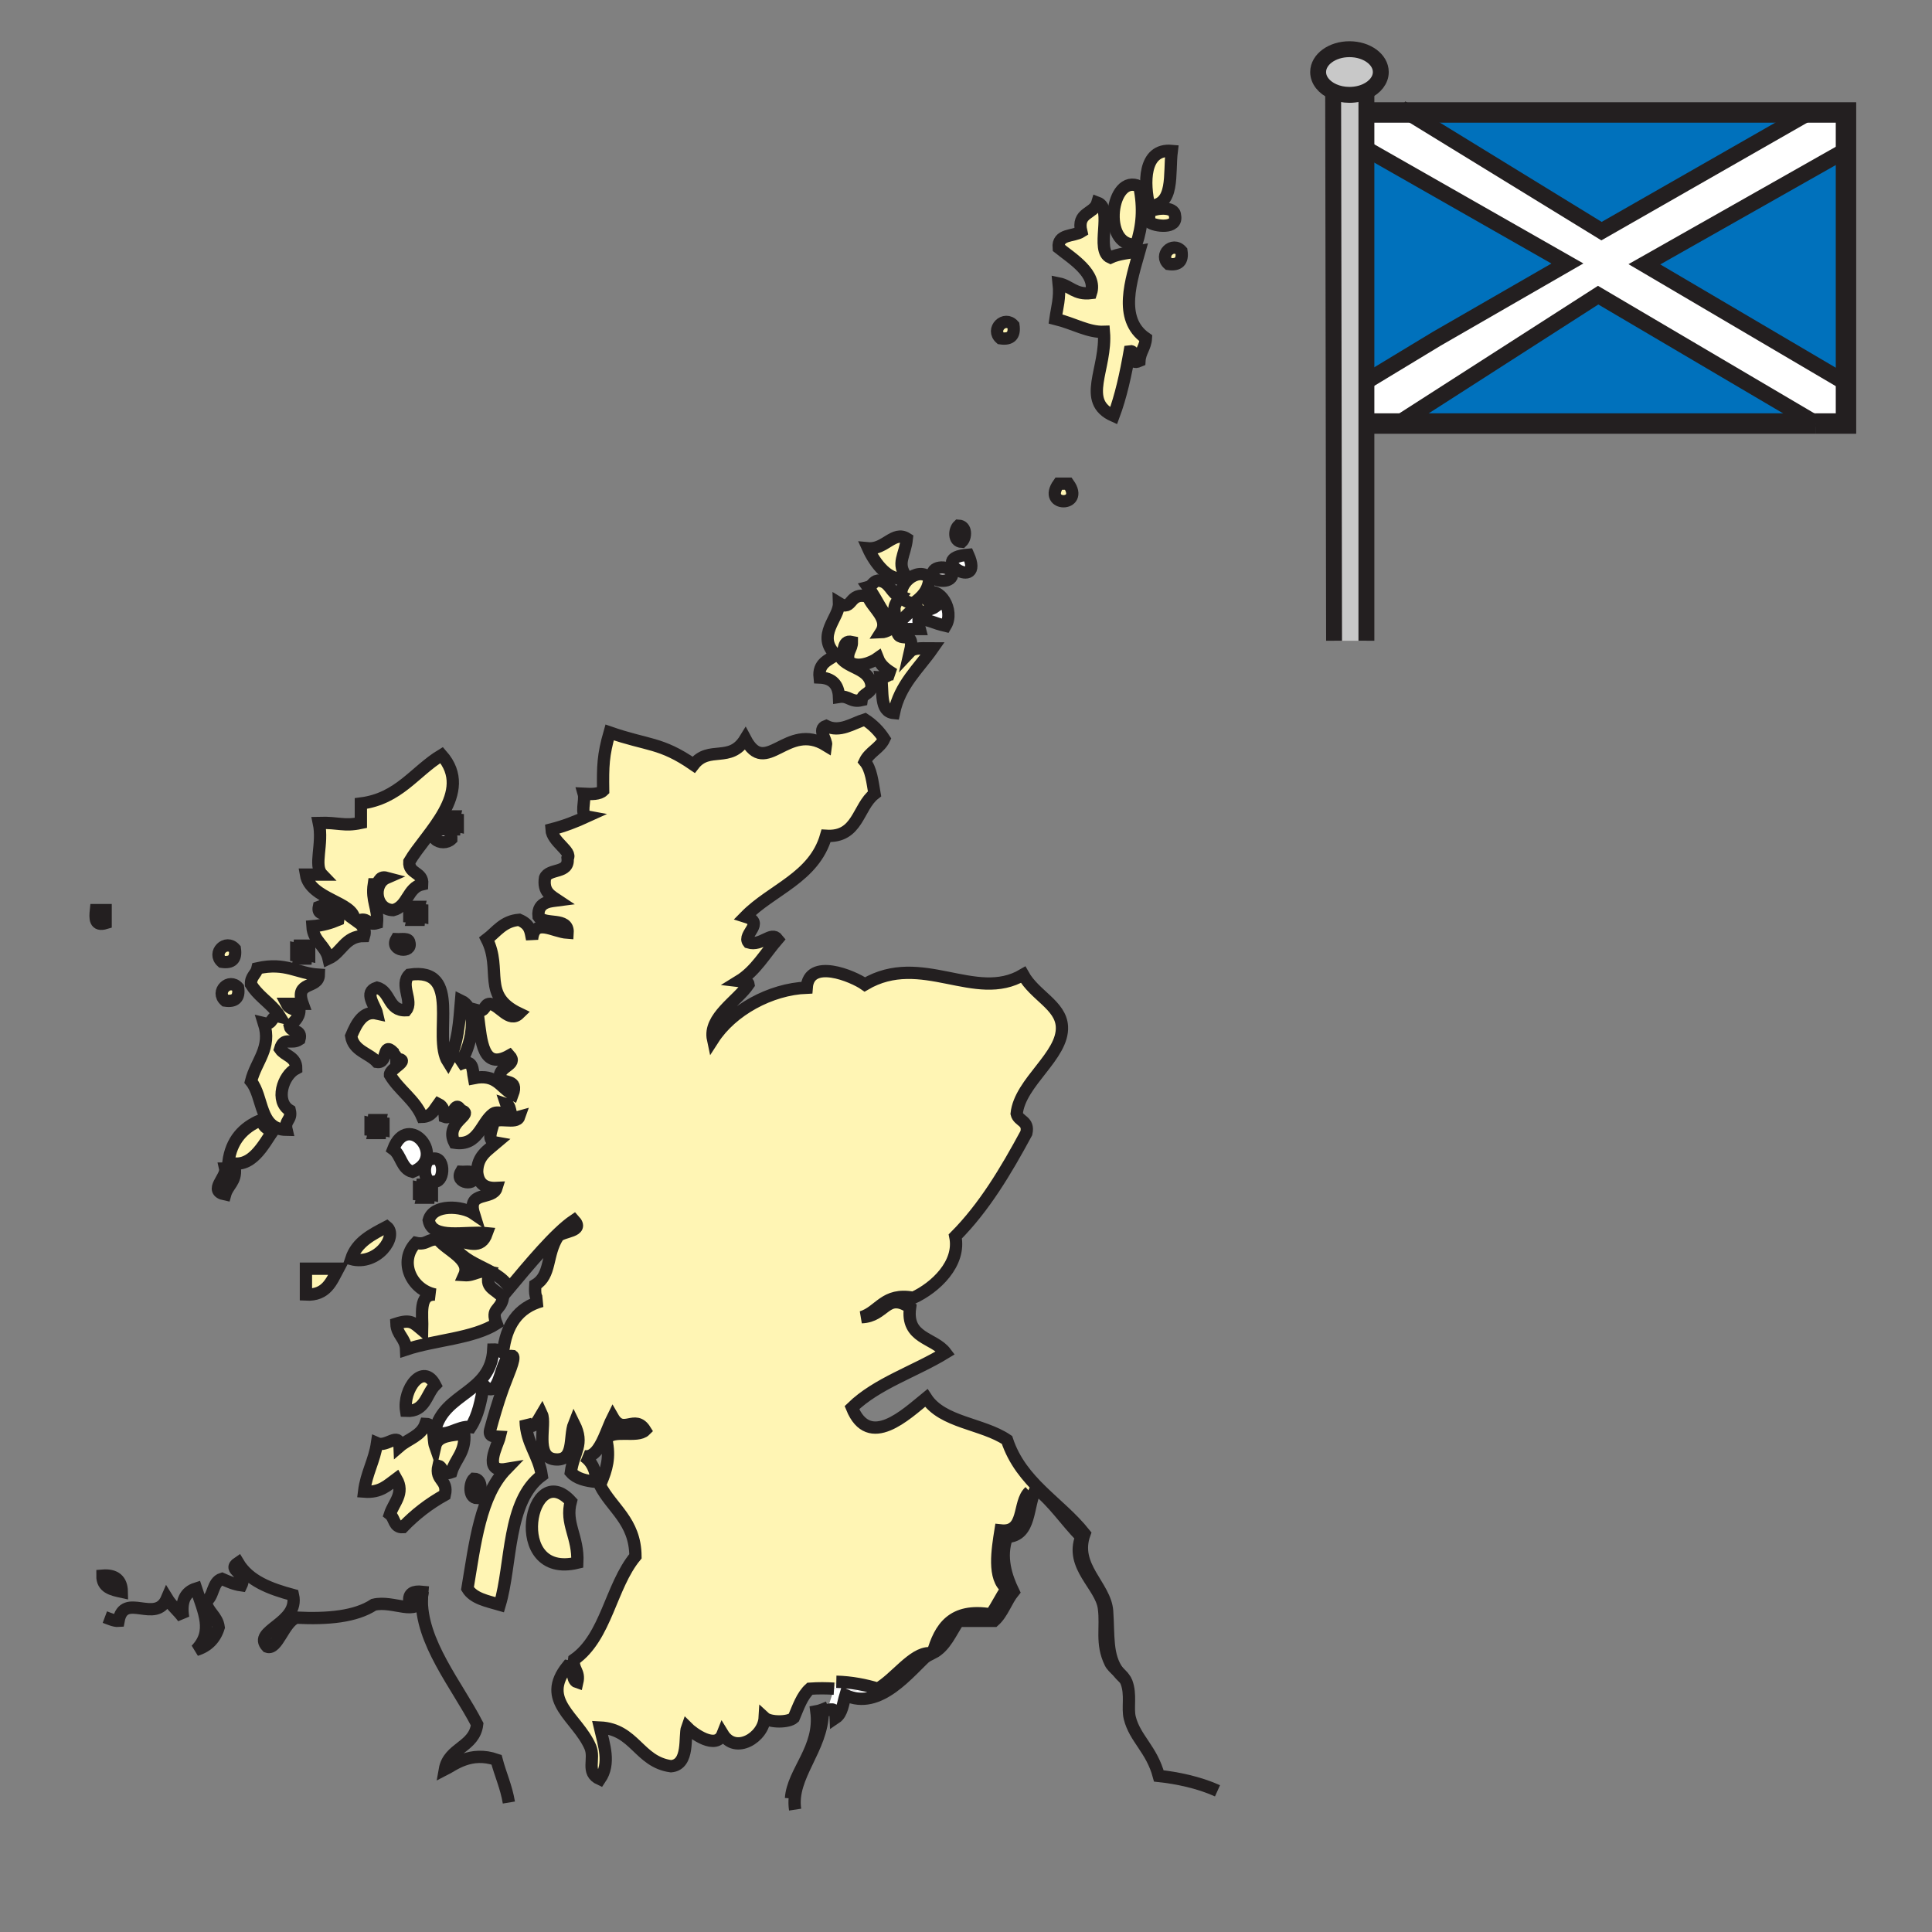 <?xml version="1.0" encoding="iso-8859-1"?>
<!-- Generator: Adobe Illustrator 12.0.1, SVG Export Plug-In . SVG Version: 6.00 Build 51448)  -->
<!DOCTYPE svg PUBLIC "-//W3C//DTD SVG 1.1//EN" "http://www.w3.org/Graphics/SVG/1.1/DTD/svg11.dtd">
<svg  version="1.1" id="Layer_1" xmlns="http://www.w3.org/2000/svg" xmlns:xlink="http://www.w3.org/1999/xlink" width="850.89" height="850.89"
	 viewBox="0 0 850.89 850.89" style="overflow:visible;enable-background:new 0 0 850.89 850.89;" xml:space="preserve">
<rect x="0" y="0" width="850.89" height="850.89" fill="#808080" stroke="none"/>
<g>
	<g id="XMLID_2_">
		<g>
			<path style="fill:#FFF5B4;" d="M520.33,110.58c0.66,4.45-1.24,6.35-5.69,5.69C510.21,112.35,516.41,106.15,520.33,110.58z"/>
			<path style="fill:#FFF5B4;" d="M517.48,94.93c1.369,6.13-8.99,4.81-11.381,2.84c0-1.42,0-2.84,0-4.27
				C508.18,91.59,517.37,90.59,517.48,94.93z"/>
			<path style="fill:#FFF5B4;" d="M506.1,90.66c-2.279-9.56-2.75-25.35,9.96-24.19C514.79,76.58,517.47,90.65,506.1,90.66z"/>
			<path style="fill:#FFF5B4;" d="M501.83,82.12c1.88,9.73,1.28,17.33-1.42,25.61C484.9,108.86,489.15,75.89,501.83,82.12z"/>
			<path style="fill:#FFF5B4;" d="M504.68,148.99c-0.239,4.03-2.609,5.93-2.85,9.96c-5.05,2.22-0.86-4.83-4.271-4.26
				c-1.77,10.08-3.89,19.82-7.109,28.45c-14.51-6.45-2.92-20.71-4.271-36.99c-6.96,0.25-13.069-3.63-21.34-5.69
				c0.7-4.99,2.12-9.27,1.42-15.65c5.13,1.04,7.19,5.14,14.23,4.26c2.76-8.48-8.42-15.26-14.23-19.92
				c-0.56-6.25,6.471-4.91,9.96-7.11c-2.109-8.75,5.62-7.66,7.12-12.81c7.3,2.66-1.27,21.19,5.69,24.19
				c3.529-1.68,8.37-2.06,12.8-2.84C498.31,123.11,492.21,140.45,504.68,148.99z"/>
			<path style="fill:#FFF5B4;" d="M470.53,213.02c7.359,10.32-11.62,10.32-4.271,0C467.69,213.02,469.11,213.02,470.53,213.02z"/>
			<path style="fill:#FFF5B4;" d="M446.34,143.3c0.66,4.46-1.229,6.35-5.689,5.69C436.22,145.07,442.42,138.87,446.34,143.3z"/>
			<path style="fill:#FFF5B4;" d="M198.77,545.97c7.68,1.101,12.95,4.73,15.65-2.85c-9.43-1-24.01,3.14-25.61-5.69
				c1.89-7.279,14.76-6.41,19.92-2.85c-3.19-10.3,8.31-5.91,9.96-11.38c-5.5,0.28-8.18-2.26-8.54-7.11
				c0.08-7.04,4.71-9.52,8.54-12.81c-4.69-0.82-2.04-5.37-1.43-8.54c1.48-3.26,10.17,0.68,11.39-2.84
				c-5.29,1.5-2.79-4.801-5.69-5.69l2.41-4.5c0.14,0.08,0.29,0.16,0.43,0.23c2.56-6.82-3.95-4.591-5.69-7.12
				c-0.74-5.5,8.2-5.61,4.27-9.95c-11.79,6.64-12.4-6.271-13.78-16.88c-0.14-1.05-0.29-2.07-0.45-3.05
				c3.88,1.04,2.86-2.82,5.69-2.841c4.24,0.57,8.45,8.53,12.81,4.271c-16.77-7.98-7.33-19.17-14.23-32.73
				c4.31-3.28,7.19-7.98,14.23-8.54c4.96,2.13,4.96,4.98,5.69,8.54c0.97-9.55,9.25-3.26,15.65-2.84c0.46-7.1-10.16-3.12-12.8-7.12
				c-0.8-7,6.45-6.82,8.53-7.11c-3.13-2.09-6.66-3.77-5.69-9.96c1.79-4.38,10.68-1.65,9.96-8.54c2.09-3.11-6.84-7.33-7.12-12.8
				c5.68-1.45,10.78-3.46,15.66-5.7c-3.18-0.61-0.58-7.01-1.43-9.96c3.51,0.19,6.86,0.22,8.54-1.42
				c-0.14-10.81-0.05-15.48,2.85-25.61c16.92,5.89,22.46,4.21,36.99,14.23c6.73-8.71,16.16-0.56,22.77-11.38
				c9.16,17.35,18.27-7.81,35.57,2.84c0.39-2.49-4.01-7.1,0-8.54c6.01,3.04,11.67-1.14,17.07-2.84c3.45,2.24,6.29,5.09,8.54,8.54
				c-1.97,4.2-6.57,5.76-8.54,9.96c2.81,3.35,3.35,8.98,4.27,14.22c-7.5,5.79-7.17,19.4-21.34,18.5
				c-5.29,18.43-23.84,23.59-35.57,35.57c9.02,2.75-1.47,7.79,1.42,11.38c5.67,1.78,10.02-5.02,12.8-1.42
				c-5.5,6.35-9.72,13.99-17.07,18.5c1.68,0.221,4.04-0.239,4.27,1.42c-5,7.351-17.73,14.5-15.65,24.19
				c8.22-12.79,25.36-22.15,41.26-22.76c0.98-13.27,20.43-5.07,25.61-1.431c24.94-14.68,48.62,8.21,69.72-4.27
				c5.109,9.16,16.52,13.34,17.08,22.77c0.75,12.931-18.5,24.511-19.931,38.421c0.8,3.47,5.51,3.029,4.271,8.529
				c-8.98,16.63-18.53,32.69-31.3,45.53c2.48,11.99-8.76,22.53-18.5,27.04c-12.81-2.38-14.79,6.07-22.76,8.54
				c10.48-0.33,10.73-11.24,21.34-4.271c-1.96,13.82,10.56,13.15,15.65,19.92c-13.53,8.28-30.2,13.431-41.26,24.181
				c7.59,18.68,23.9,2.89,32.73-4.26c7.1,10.92,24.81,11.22,35.57,18.489c6.24,18.9,22.99,27.28,34.15,41.271
				c-5.25,14.38,9.149,22.899,9.949,34.14c0.75,10.5-0.369,19.771,4.86,26.67c-1.42-1.359-2.83-2.649-3.43-3.899
				c-4.24-8.73-1.69-15.49-2.851-24.19c-1.31-9.84-15.05-18.229-9.96-31.3c-6.84-6.92-12.2-15.311-19.92-21.34
				c-4.08,7.3-1.939,20.819-12.8,21.34c-3.3,8.88-0.31,17.7,2.84,24.189c-3.189,3.921-4.77,9.45-8.54,12.801
				c-5.21,0-10.43,0-15.65,0c-3.48,5.06-5.73,11.34-11.38,14.229h-1.42c-7.33-0.189-15.19,11.36-22.77,15.65
				c-5.05-1.61-11.77-2.931-18.25-3.07l-0.99,3.061c-3.34-0.211-6.83-0.261-10.64,0.01c-3.49,3.149-5.12,8.16-7.11,12.81
				c-2.31,2.13-10.5,2.13-12.81,0c-0.49,8.62-12.9,16.3-18.49,7.11c-2.86,7.28-13.25-0.41-15.65-2.84
				c-1.35,3.699,1.13,16.37-7.12,17.069c-14.18-1.939-15.91-16.34-31.3-17.069c1.76,7.58,4.75,15.779,0,22.76
				c-6.45-2.93-1.92-8.86-4.27-14.23c-5.74-13.109-22.32-20.29-9.96-35.569c3.33,0.46,1.38,6.21,4.27,7.12
				c1.14-4.94-2.12-5.471-1.42-9.96c14.22-9.971,16.09-32.29,27.03-45.53c-0.12-15.53-10.34-20.97-15.65-31.311
				c0.13-0.29,0.26-0.59,0.38-0.88c2.63-6.16,4.16-11.479,2.46-19.04c0.06-0.149,0.12-0.3,0.2-0.43c2.42-4.49,13.44-0.37,16.88-3.83
				c-4.48-7.229-9.68,2.24-14.23-5.7c-1.28,2.54-2.48,5.91-3.87,8.99c-2.17,4.83-4.81,8.95-8.94,8.09c3.46,2.23,5.33,6.05,5.7,11.38
				c-4.77-0.449-8.97-1.47-11.39-4.27c1.29-9.25,6.02-12.11,1.43-21.34c-2.3,5.76,0.52,16.649-8.54,15.649
				c-8.95-1.06-3.63-15.489-5.69-19.92c-1.86,3.141-4.4,8.34-7.12,2.851c0.24,10.189,5.79,15.08,7.12,24.18
				c-15.37,11.27-13.19,39.09-18.5,56.92c-5.51-1.61-11.54-2.69-14.23-7.12c3.34-19.899,5.64-40.84,17.08-52.64
				c-10.78,1.779-3.69-10.681-2.85-14.23c-2.24-0.14-4.93,0.19-4.27-2.84c1.38-5.1,3.38-12.12,5.69-18.5
				c2.07-5.71,5.63-13.28,4.27-14.229c-0.81-0.15-1.49,0.149-2.08,0.75l-2.19-2.171c1.27-12.02,6.61-19.949,17.08-22.77
				c-3.11-0.21-3.06-3.58-2.85-7.11c7.09-4.239,4.74-13.229,9.96-21.35c2.25-2.51,11.77-2.04,7.12-7.11
				c-8.24,5.53-20.02,19.82-28.46,29.88C218.58,557.45,202.61,557.78,198.77,545.97z"/>
			<path style="fill:#FFFFFF;" d="M426.42,244.32C433.95,261.19,407.06,245.71,426.42,244.32L426.42,244.32z"/>
			<path style="fill:#FFFFFF;" d="M422.15,231.52c3.62,0.14,3.37,5.3,1.43,7.11C419.96,238.49,420.22,233.33,422.15,231.52z"/>
			<path style="fill:#FFFFFF;" d="M419.31,251.44c1.22,5.38-6.37,5.03-8.54,2.84C409.55,248.9,417.14,249.25,419.31,251.44z"/>
			<path style="fill:#FFFFFF;" d="M407.93,261.4c5.95-3.49,12.6,7.43,8.53,14.23c-6.01-1.43-4.84-1.81-9.96-2.85
				c-0.07-0.45-0.08-0.84-0.06-1.2c0.23-3.19,3.85-2.98,5.75-4.49C411.62,264.35,406.68,265.97,407.93,261.4z"/>
			<path style="fill:#FFF5B4;" d="M397.23,262.74c-1.94-4.83,6.22-13.29,12.12-8.46c-0.16,2.93-1.04,5.13-2.33,6.92
				s-2.99,3.18-4.79,4.47C399.37,265.36,397.82,264.22,397.23,262.74z"/>
			<path style="fill:#FFF5B4;" d="M399.39,254.28c-7.54,2.86-14.18-6.38-17.08-12.8c7.38,0.68,11.32-7.87,17.08-4.27
				C398.61,244.81,394.52,248.09,399.39,254.28z"/>
			<path style="fill:#FFFFFF;" d="M395.21,274.76c3.05-2.63,5.98-5.97,8.45-7.67c1.08,2.06,1.07,3.17,0.97,4.47
				c-0.1,1.28-0.28,2.75,0.45,5.49c-3.29,0-6.58,0-9.87,0V274.76z"/>
			<path style="fill:#FFF5B4;" d="M407.93,261.4c-1.25,4.57,3.69,2.95,4.26,5.69c-1.9,1.51-5.52,1.3-5.75,4.49l-1.81-0.02
				c0.1-1.3,0.11-2.41-0.97-4.47c-2.47,1.7-5.4,5.04-8.45,7.67l-1.51-0.56c1.4-6.16-1.76-5.47,2.84-11.38l0.69-0.08
				c0.59,1.48,2.14,2.62,5,2.93c1.8-1.29,3.5-2.68,4.79-4.47L407.93,261.4z"/>
			<path style="fill:#FFF5B4;" d="M375.2,282.74c-4.85-1.05-2.35,5.24-5.69,5.69h-1.42c-8.92-8.54,1.64-16.28,1.42-22.76
				c6.27,3.89,4.09-5.35,12.8-2.85c1.8,4.9,9.49,9.7,5.7,15.65c2.37-0.07,4.82-1.67,7.2-3.71v2.29c-0.03,0-0.06,0-0.09,0
				c-0.11,7.42,8.24-0.99,5.69,9.96c1.84-1.96,6.18-1.41,9.96-1.42c-6.23,8.94-14.46,15.89-17.07,28.45
				c-6.52-0.59-4.57-9.65-5.69-15.65c2.55,0.18,3-1.74,5.69-1.42c-2.95-1.79-5.8-3.69-7.12-7.11c-2.77,1.99-9.16,4.64-12.8,1.42
				C372.75,286.93,375.23,286.09,375.2,282.74z"/>
			<path style="fill:#FFF5B4;" d="M393.7,274.2c-5.3-3.65-6.53-8.96-11.39-15.65c1.87-0.5,2.24-2.5,4.27-2.84
				c5.5,0.19,5.61,5.77,9.96,7.11C391.94,268.73,395.1,268.04,393.7,274.2z"/>
			<path style="fill:#FFF5B4;" d="M369.51,288.43c2.91,6.11,12.73,5.29,14.23,12.81c0.67,4.47-3.83,3.76-4.27,7.11
				c-4.94,1.14-5.47-2.12-9.96-1.42c-0.22-5.47-3.07-8.32-8.54-8.54c-0.69-6.38,3.84-7.55,7.12-9.96H369.51z"/>
			<path style="fill:#FFFFFF;" d="M382.31,745.16c-0.41,4.53-7.52,2.85-8.53,0c-2.98,1.3-4.34,4.2-4.27,8.54
				c-1.96-2.311-3.21-2.36-4.8-1.78l2.63-8.189C372.5,744.04,377.29,744.72,382.31,745.16z"/>
			<path style="fill:#FFFFFF;" d="M409.35,728.09c-9.18,8.24-21.82,25.42-37,18.5c-1.09,3.641-1.42,8.061-4.26,9.96
				c-0.15-4.26-1.41-3.97-3.81-3.319l0.43-1.311c1.59-0.58,2.84-0.53,4.8,1.78c-0.07-4.34,1.29-7.24,4.27-8.54
				c1.01,2.85,8.12,4.53,8.53,0c-5.02-0.44-9.81-1.12-14.97-1.43l0.99-3.061c6.48,0.14,13.2,1.46,18.25,3.07
				C394.16,739.45,402.02,727.9,409.35,728.09z"/>
			<path style="fill:#FFFFFF;" d="M362.39,753.7c0.7-0.141,1.33-0.311,1.89-0.47l-14.09,43.76
				C347.95,782.28,362.28,770.35,362.39,753.7z"/>
			<path style="fill:#FFF5B4;" d="M251.41,661.22c-2.67,9.87,3.43,15.45,2.85,27.03C222.92,695.82,233.49,641.72,251.41,661.22z"/>
			<path style="fill:#FFF5B4;" d="M221.53,571.58c-1.12,5.96-5.54,4.39-2.84,11.38c-10.47,6.61-27.03,7.12-39.84,11.38
				c-0.2-5.02-4.07-6.359-4.27-11.38c6.32-2.04,7.53-0.39,11.38,2.85c0.2-6.93-1.75-15.989,5.69-15.659
				c-10.3-1.971-16.38-14.46-8.53-22.761c4.93,1.141,5.46-2.12,9.96-1.42c3.64,4.78,14.53,8.681,11.38,15.65
				c4.58,0.31,6.02-2.521,11.38-1.42C212.85,567.43,218.17,567.42,221.53,571.58z"/>
			<path style="fill:#FFFFFF;" d="M213,610c-1.14,6.92-2.5,13.63-5.7,18.49c-5.61-0.8-11.51,5.47-15.65,1.43
				c3.82-16.58,24.62-16.18,25.61-35.58c1.96-0.06,3.13,0.67,4.27,1.43l2.19,2.171C220.05,601.68,219.68,617.14,213,610z"/>
			<path style="fill:#FFFFFF;" d="M208.73,651.26c3.9,0.03,3.38,6.71,1.42,8.53C206.25,659.76,206.77,653.08,208.73,651.26z"/>
			<path style="fill:#FFF5B4;" d="M201.61,469.13c7.16-3.649,6.43,2.101,7.12,5.69c9.81-1.971,11.64,4.05,16.64,6.89l-2.41,4.5
				c2.35,6.85-3.2,2.47-5.7,4.271c-5.44,3.899-6.51,14.46-17.07,12.8c-4.66-9.101,9.26-12.62,2.85-14.23
				c-3.09-5.24-3.17,4.26-7.12,2.851c-0.19-2.65-0.93-4.761-2.84-5.69c-1.83,2.44-2.95,5.59-7.12,5.69
				c-3.29-7.62-10.14-11.681-14.23-18.5c-0.19-2.851,9.67-6.61,2.85-7.11c0-1.43-1.15-1.7-1.42-2.85c-4.84-4.86-2.18,5.05-7.12,4.27
				c-3.63-3.96-10.34-4.84-11.38-11.38c2.43-5.88,5.44-11.3,11.38-9.96c-0.76-3.41-6.15-9.46,0-11.38
				c6.01,1.569,4.84,10.34,12.81,9.95c3.3-4-3.01-11.271,1.42-15.65c23.89-3.61,9.97,27.29,17.07,38.42
				c4.56-8.3,4.93-18.1,5.7-27.03c2.85,1.351,4.24,4.23,4.67,7.69C208.63,455.97,204.84,466.33,201.61,469.13z"/>
			<path style="fill:#FFFFFF;" d="M203.04,516.09c2.25,0.12,5.42-0.689,5.69,1.42C210.28,522.51,200,521.32,203.04,516.09z"/>
			<path style="fill:#FFFFFF;" d="M197.34,365.27c0.27-1.21-0.55-1.35-1.42-1.43c0-0.94,0-1.9,0-2.84c1.21,0.26,1.34-0.56,1.42-1.43
				c0.95,0,1.9,0,2.85,0c-0.26,1.21,0.56,1.35,1.42,1.43c0,0.94,0,1.9,0,2.84c-1.21-0.26-1.34,0.56-1.42,1.43
				C199.24,365.27,198.29,365.27,197.34,365.27z"/>
			<path style="fill:#FFFFFF;" d="M198.77,369.53c-1.87,1.83-5.25,1.83-7.12,0c-0.43-3.74,1.97-4.66,5.69-4.26
				C198.1,366.41,198.83,367.58,198.77,369.53z"/>
			<path style="fill:#FFFFFF;" d="M190.23,510.4c5.84-1.67,5.72,9.89,1.42,9.96C185.82,522.02,185.94,510.46,190.23,510.4z"/>
			<path style="fill:#FFF5B4;" d="M176,637.03c3.82-3.3,9.56-4.67,11.39-9.96c4.63,0.109,3.03,6.449,4.26,9.96
				c1.14-5.03,7.55-4.79,12.81-5.69c0.7,8.29-3.97,11.2-5.69,17.07c-4.48,1.63-3.46-2.23-5.69-2.851
				c-1.59,6.811,4.43,6.011,2.84,12.811c-7.02,3.89-13.15,8.66-18.5,14.229c-4.01,0.221-3.56-4.02-5.69-5.689
				c1.65-5.141,6.6-9.16,2.85-15.65c-3.83,2.811-7.01,6.271-14.23,5.69c0.97-8.04,4.52-13.5,5.69-21.34
				C170.37,637.54,175.75,630.3,176,637.03z"/>
			<path style="fill:#FFFFFF;" d="M173.16,506.13c6.51-17.2,24.23,3.9,8.53,9.96C176.75,514.86,176.75,508.7,173.16,506.13z"/>
			<path style="fill:#FFF5B4;" d="M178.85,621.38c-1.53-9.54,7.51-21.64,12.8-11.38C187.64,614.04,187.38,621.85,178.85,621.38z"/>
			<path style="fill:#FFFFFF;" d="M188.81,527.47c-0.95,0-1.9,0-2.85,0c0.26-1.21-0.55-1.34-1.42-1.42c0-0.95,0-1.899,0-2.85
				c1.21,0.26,1.34-0.55,1.42-1.42c0.95,0,1.9,0,2.85,0c-0.26,1.21,0.55,1.34,1.42,1.42c0,0.95,0,1.899,0,2.85
				C189.02,525.79,188.89,526.6,188.81,527.47z"/>
			<path style="fill:#FFFFFF;" d="M185.84,702.41c0.04,0.02,0.08,0.04,0.12,0.07c-0.05,0.369-0.1,0.72-0.18,1.05
				C185.8,703.16,185.82,702.79,185.84,702.41z"/>
			<path style="fill:#FFFFFF;" d="M185.84,702.41c-5.46-3.28-3.58,7.45-5.57,2.91c-0.43-3.74,1.97-4.66,5.69-4.261
				C185.91,701.51,185.87,701.96,185.84,702.41z"/>
			<path style="fill:#FFFFFF;" d="M185.96,403.68c-1.21-0.26-1.34,0.56-1.42,1.42c-0.95,0-1.9,0-2.85,0
				c0.27-1.2-0.55-1.34-1.42-1.42c0-0.95,0-1.9,0-2.84c1.21,0.26,1.34-0.56,1.42-1.43c0.95,0,1.9,0,2.85,0
				c-0.26,1.21,0.55,1.35,1.42,1.43C185.96,401.78,185.96,402.73,185.96,403.68z"/>
			<path style="fill:#FFFFFF;" d="M174.58,413.64c2.25,0.12,5.43-0.68,5.69,1.42C181.82,420.06,171.54,418.88,174.58,413.64z"/>
			<path style="fill:#FFF5B4;" d="M170.31,540.28c5.15,4.109-4.17,17.359-15.65,14.22C157.1,546.98,163.79,543.71,170.31,540.28z"/>
			<path style="fill:#FFFFFF;" d="M167.46,499.01c-0.94,0-1.89,0-2.84,0c0.26-1.21-0.56-1.34-1.42-1.42c0-0.95,0-1.899,0-2.85
				c1.21,0.27,1.34-0.55,1.42-1.42c0.95,0,1.9,0,2.84,0c-0.26,1.21,0.56,1.34,1.43,1.42c0,0.95,0,1.899,0,2.85
				C167.68,497.33,167.55,498.14,167.46,499.01z"/>
			<path style="fill:#FFF5B4;" d="M166.04,406.53c-4.02,1.17-3.68-2.01-7.11-1.43c-0.02,0.15-0.04,0.29-0.05,0.42l-2.8-0.42
				c-0.13-7.95-19.49-8.94-21.34-19.91c2.37,0,4.74,0,7.11,0c-3.89-4.03,0.58-13.31-1.42-22.77c8.84-0.25,11,1.6,18.5,0
				c0-2.85,0-5.69,0-8.54c16.83-2.14,23.75-14.19,35.57-21.34c14.54,16.52-7.03,34.52-14.23,46.95c-0.39,5.61,6.08,4.36,5.69,9.96
				c-6.61,1.45-6.3,9.82-12.8,11.39c-7.94-0.13-9.18-11.47-2.85-14.23c-3.88-1.04-2.86,2.83-5.69,2.84
				C163.5,396.74,166.62,399.79,166.04,406.53z"/>
			<path style="fill:#FFF5B4;" d="M134.74,558.77c4.74,0,9.49,0,14.23,0c-2.97,5.57-5.23,11.851-14.23,11.381
				C134.74,566.36,134.74,562.57,134.74,558.77z"/>
			<path style="fill:#FFF5B4;" d="M158.88,405.52c-0.27,2.99,2.6,2.85,1.47,6.7c-8.51,0.03-9.79,7.28-15.65,9.96
				c-1.3-5.82-6.71-7.52-7.11-14.23c4.39-0.35,8.04-1.44,11.38-2.85c0.85-5.59-9.85,0.37-8.54-5.69c7.61-3.01,10.78,2.25,15.65,5.69
				L158.88,405.52z"/>
			<path style="fill:#FFF5B4;" d="M113.4,426.45c12.53-2.8,17.44,2.29,27.03,2.84c-0.17,6.47-10.89,2.4-7.11,12.81
				c-2.37,0-4.75,0-7.12,0c0.12,0.24,0.25,0.46,0.41,0.66l-5.41,2.12c-3.41-3.91-7.87-6.77-10.65-11.32
				C110.33,430.02,112.79,429.16,113.4,426.45z"/>
			<path style="fill:#FFF5B4;" d="M127.63,452.06c0.57,2.74,5.51,1.12,4.26,5.69c-3.66,2.5-6.83-1.48-8.53,4.27
				c2.13,3.08,7.12,3.311,7.11,8.54c-6.02,3.091-9.46,14.551-2.84,18.49c1.03,4.36-2.46,4.19-1.43,8.54
				c-12.16-0.17-10.1-14.56-15.65-21.34c2.26-9.1,9.18-14.63,5.69-25.61c4.38,1.061,2.74-3.909,7.12-2.85
				c-0.64-1.05-1.37-2.01-2.16-2.91l5.41-2.12c1.06,1.431,2.96,2.01,5.28,2.181C131.73,448.58,129.29,449.92,127.63,452.06z"/>
			<path style="fill:#FFFFFF;" d="M130.47,417.91c1.21,0.26,1.34-0.56,1.42-1.42c0.95,0,1.9,0,2.85,0
				c-0.26,1.21,0.55,1.34,1.42,1.42c0,0.95,0,1.9,0,2.85c-1.21-0.26-1.34,0.55-1.42,1.42c-0.95,0-1.9,0-2.85,0
				c0.27-1.21-0.55-1.34-1.42-1.42C130.47,419.81,130.47,418.86,130.47,417.91z"/>
			<path style="fill:#FFF5B4;" d="M114.82,493.32c1.24,2.09,2.13,4.51,5.69,4.27c-4.51,6.55-9.87,17.72-19.92,14.23
				C101.84,502.16,107.15,496.56,114.82,493.32z"/>
			<path style="fill:#FFF5B4;" d="M104.86,434.99c0.66,4.45-1.24,6.35-5.69,5.689C94.74,436.75,100.94,430.56,104.86,434.99z"/>
			<path style="fill:#FFF5B4;" d="M103.44,417.91c0.66,4.46-1.24,6.35-5.69,5.69C93.32,419.68,99.52,413.48,103.44,417.91z"/>
			<path style="fill:#FFFFFF;" d="M103.44,514.66c0.57,5.8-3.14,7.3-4.27,11.39c-7.64-1.55,0.84-7.58,0-11.39
				C100.59,514.66,102.01,514.66,103.44,514.66z"/>
			<path style="fill:#FFFFFF;" d="M45.1,693.94c5.69-0.471,8.45,1.989,8.54,7.119C49.35,700.13,45.03,699.23,45.1,693.94z"/>
			<path style="fill:#FFF5B4;" d="M46.52,400.84c0,1.89,0,3.79,0,5.69c-4.75,1.43-4.66-1.98-4.27-5.69
				C43.68,400.84,45.1,400.84,46.52,400.84z"/>
		</g>
		<g>
			<path style="fill:none;stroke:#231F20;stroke-width:5.415;" d="M185.84,702.41c0.04,0.02,0.08,0.04,0.12,0.07
				c-0.05,0.369-0.1,0.72-0.18,1.05c-1.85,8.729-12.4,1.14-21.16,3.22c-8.01,5.26-20.17,6.39-34.15,5.69
				c-5.53,2.1-8.31,14.399-12.8,12.81c-6.87-7.18,14.26-10.17,11.38-22.77c-10.09-2.721-19.42-6.19-24.19-14.23
				c-5.11,3.39,4.18,4.22,1.42,9.96c-3.32-0.47-5.88-1.71-8.53-2.85c-4.36,1.34-3.5,7.89-7.12,9.96c0.89,4.81,5.05,6.34,5.69,11.39
				c-1.56,5.08-4.88,8.4-9.96,9.96c7.88-8.13,3.44-16.51,0-27.04c-4.69,1.48-6.88,5.45-5.69,12.811c-2.19-3.03-5.13-5.301-7.11-8.54
				c-4.91,11.619-18.96-3.11-21.35,9.96c-1.74,0.13-3.97-0.891-6.03-1.66"/>
			<path style="fill:none;stroke:#231F20;stroke-width:5.415;" d="M185.84,702.41c0.03-0.45,0.07-0.9,0.12-1.351
				c-3.72-0.399-6.12,0.521-5.69,4.261C182.26,709.86,180.38,699.13,185.84,702.41z"/>
			<path style="fill:none;stroke:#231F20;stroke-width:5.415;" d="M224.12,793.87c-1.15-6.94-3.75-12.42-5.43-18.83
				c-11.41-3.98-19.06,2.39-22.77,4.27c1.69-9.689,13.02-9.75,14.23-19.92c-8.85-17.149-25.04-36.31-24.37-55.859
				c0.02-0.37,0.04-0.74,0.06-1.12"/>
			<path style="fill:none;stroke:#231F20;stroke-width:5.415;" d="M364.71,751.92c-1.3,0.47-2.83,1.36-5.16,1.78
				c2.2,16.29-10.36,26.399-11.18,38.35"/>
			<path style="fill:none;stroke:#231F20;stroke-width:5.415;" d="M495.04,739.01c-1-0.859-1.86-1.779-2.58-2.75
				c-5.229-6.899-4.11-16.17-4.86-26.67c-0.8-11.24-15.199-19.76-9.949-34.14c-11.16-13.99-27.91-22.37-34.15-41.271
				c-10.76-7.27-28.47-7.569-35.57-18.489c-8.83,7.149-25.14,22.939-32.73,4.26c11.06-10.75,27.73-15.9,41.26-24.181
				c-5.09-6.77-17.61-6.1-15.65-19.92c-10.61-6.97-10.86,3.94-21.34,4.271c7.97-2.47,9.95-10.92,22.76-8.54
				c9.74-4.51,20.98-15.05,18.5-27.04c12.77-12.84,22.32-28.9,31.3-45.53c1.239-5.5-3.471-5.06-4.271-8.529
				c1.431-13.91,20.681-25.49,19.931-38.421c-0.561-9.43-11.971-13.609-17.08-22.77c-21.101,12.479-44.78-10.41-69.72,4.27
				c-5.18-3.64-24.63-11.839-25.61,1.431c-15.9,0.609-33.04,9.97-41.26,22.76c-2.08-9.69,10.65-16.84,15.65-24.19
				c-0.23-1.659-2.59-1.199-4.27-1.42c7.35-4.51,11.57-12.149,17.07-18.5c-2.78-3.6-7.13,3.2-12.8,1.42
				c-2.89-3.59,7.6-8.63-1.42-11.38c11.73-11.98,30.28-17.14,35.57-35.57c14.17,0.9,13.84-12.71,21.34-18.5
				c-0.92-5.24-1.46-10.87-4.27-14.22c1.97-4.2,6.57-5.76,8.54-9.96c-2.25-3.45-5.09-6.3-8.54-8.54c-5.4,1.7-11.06,5.88-17.07,2.84
				c-4.01,1.44,0.39,6.05,0,8.54c-17.3-10.65-26.41,14.51-35.57-2.84c-6.61,10.82-16.04,2.67-22.77,11.38
				c-14.53-10.02-20.07-8.34-36.99-14.23c-2.9,10.13-2.99,14.8-2.85,25.61c-1.68,1.64-5.03,1.61-8.54,1.42
				c0.85,2.95-1.75,9.35,1.43,9.96c-4.88,2.24-9.98,4.25-15.66,5.7c0.28,5.47,9.21,9.69,7.12,12.8c0.72,6.89-8.17,4.16-9.96,8.54
				c-0.97,6.19,2.56,7.87,5.69,9.96c-2.08,0.29-9.33,0.11-8.53,7.11c2.64,4,13.26,0.02,12.8,7.12c-6.4-0.42-14.68-6.71-15.65,2.84
				c-0.73-3.56-0.73-6.41-5.69-8.54c-7.04,0.56-9.92,5.26-14.23,8.54c6.9,13.56-2.54,24.75,14.23,32.73
				c-4.36,4.26-8.57-3.7-12.81-4.271c-2.83,0.021-1.81,3.881-5.69,2.841c0.16,0.979,0.31,2,0.45,3.05
				c1.38,10.609,1.99,23.52,13.78,16.88c3.93,4.34-5.01,4.45-4.27,9.95c1.74,2.529,8.25,0.3,5.69,7.12
				c-0.14-0.07-0.29-0.15-0.43-0.23c-5-2.84-6.83-8.86-16.64-6.89c-0.69-3.59,0.04-9.34-7.12-5.69c3.23-2.8,7.02-13.16,6.1-20.76
				c-0.43-3.46-1.82-6.34-4.67-7.69c-0.77,8.931-1.14,18.73-5.7,27.03c-7.1-11.13,6.82-42.03-17.07-38.42
				c-4.43,4.38,1.88,11.65-1.42,15.65c-7.97,0.39-6.8-8.381-12.81-9.95c-6.15,1.92-0.76,7.97,0,11.38
				c-5.94-1.34-8.95,4.08-11.38,9.96c1.04,6.54,7.75,7.42,11.38,11.38c4.94,0.78,2.28-9.13,7.12-4.27
				c0.27,1.149,1.42,1.42,1.42,2.85c6.82,0.5-3.04,4.26-2.85,7.11c4.09,6.819,10.94,10.88,14.23,18.5
				c4.17-0.101,5.29-3.25,7.12-5.69c1.91,0.93,2.65,3.04,2.84,5.69c3.95,1.409,4.03-8.091,7.12-2.851
				c6.41,1.61-7.51,5.13-2.85,14.23c10.56,1.66,11.63-8.9,17.07-12.8c2.5-1.801,8.05,2.579,5.7-4.271c2.9,0.89,0.4,7.19,5.69,5.69
				c-1.22,3.52-9.91-0.42-11.39,2.84c-0.61,3.17-3.26,7.72,1.43,8.54c-3.83,3.29-8.46,5.77-8.54,12.81
				c0.36,4.851,3.04,7.391,8.54,7.11c-1.65,5.47-13.15,1.08-9.96,11.38c-5.16-3.561-18.03-4.43-19.92,2.85
				c1.6,8.83,16.18,4.69,25.61,5.69c-2.7,7.58-7.97,3.95-15.65,2.85c3.84,11.811,19.81,11.48,25.61,21.34
				c8.44-10.06,20.22-24.35,28.46-29.88c4.65,5.07-4.87,4.601-7.12,7.11c-5.22,8.12-2.87,17.11-9.96,21.35
				c-0.21,3.53-0.26,6.9,2.85,7.11c-10.47,2.82-15.81,10.75-17.08,22.77c-1.14-0.76-2.31-1.489-4.27-1.43
				c-0.99,19.4-21.79,19-25.61,35.58c4.14,4.04,10.04-2.229,15.65-1.43c3.2-4.86,4.56-11.57,5.7-18.49
				c6.68,7.14,7.05-8.32,10.72-12.06c0.59-0.601,1.27-0.9,2.08-0.75c1.36,0.949-2.2,8.52-4.27,14.229
				c-2.31,6.38-4.31,13.4-5.69,18.5c-0.66,3.03,2.03,2.7,4.27,2.84c-0.84,3.55-7.93,16.01,2.85,14.23
				c-11.44,11.8-13.74,32.74-17.08,52.64c2.69,4.43,8.72,5.51,14.23,7.12c5.31-17.83,3.13-45.65,18.5-56.92
				c-1.33-9.1-6.88-13.99-7.12-24.18c2.72,5.489,5.26,0.29,7.12-2.851c2.06,4.431-3.26,18.86,5.69,19.92
				c9.06,1,6.24-9.89,8.54-15.649c4.59,9.229-0.14,12.09-1.43,21.34c2.42,2.8,6.62,3.82,11.39,4.27c-0.37-5.33-2.24-9.149-5.7-11.38
				c4.13,0.86,6.77-3.26,8.94-8.09c1.39-3.08,2.59-6.45,3.87-8.99c4.55,7.94,9.75-1.529,14.23,5.7c-3.44,3.46-14.46-0.66-16.88,3.83
				c-0.08,0.13-0.14,0.28-0.2,0.43c1.7,7.561,0.17,12.88-2.46,19.04c-0.12,0.29-0.25,0.59-0.38,0.88
				c5.31,10.341,15.53,15.78,15.65,31.311c-10.94,13.24-12.81,35.56-27.03,45.53c-0.7,4.489,2.56,5.02,1.42,9.96
				c-2.89-0.91-0.94-6.66-4.27-7.12c-12.36,15.279,4.22,22.46,9.96,35.569c2.35,5.37-2.18,11.301,4.27,14.23
				c4.75-6.98,1.76-15.18,0-22.76c15.39,0.729,17.12,15.13,31.3,17.069c8.25-0.699,5.77-13.37,7.12-17.069
				c2.4,2.43,12.79,10.12,15.65,2.84c5.59,9.189,18,1.51,18.49-7.11c2.31,2.13,10.5,2.13,12.81,0c1.99-4.649,3.62-9.66,7.11-12.81
				c3.81-0.271,7.3-0.221,10.64-0.01"/>
			<path style="fill:none;stroke:#231F20;stroke-width:5.415;" d="M204.46,561.62c3.15-6.97-7.74-10.87-11.38-15.65
				c-4.5-0.7-5.03,2.561-9.96,1.42c-7.85,8.301-1.77,20.79,8.53,22.761c-7.44-0.33-5.49,8.729-5.69,15.659
				c-3.85-3.239-5.06-4.89-11.38-2.85c0.2,5.021,4.07,6.36,4.27,11.38c12.81-4.26,29.37-4.77,39.84-11.38
				c-2.7-6.99,1.72-5.42,2.84-11.38c-3.36-4.16-8.68-4.15-5.69-11.38C210.48,559.1,209.04,561.93,204.46,561.62z"/>
			<path style="fill:none;stroke:#231F20;stroke-width:5.415;" d="M506.1,90.66c11.37-0.01,8.69-14.08,9.96-24.19
				C503.35,65.31,503.82,81.1,506.1,90.66z"/>
			<path style="fill:none;stroke:#231F20;stroke-width:5.415;" d="M500.41,107.73c2.7-8.28,3.3-15.88,1.42-25.61
				C489.15,75.89,484.9,108.86,500.41,107.73z"/>
			<path style="fill:none;stroke:#231F20;stroke-width:5.415;" d="M483.34,89.23c-1.5,5.15-9.229,4.06-7.12,12.81
				c-3.489,2.2-10.52,0.86-9.96,7.11c5.811,4.66,16.99,11.44,14.23,19.92c-7.04,0.88-9.101-3.22-14.23-4.26
				c0.7,6.38-0.72,10.66-1.42,15.65c8.271,2.06,14.38,5.94,21.34,5.69c1.351,16.28-10.239,30.54,4.271,36.99
				c3.22-8.63,5.34-18.37,7.109-28.45c3.41-0.57-0.779,6.48,4.271,4.26c0.24-4.03,2.61-5.93,2.85-9.96
				c-12.47-8.54-6.37-25.88-2.85-38.41c-4.43,0.78-9.271,1.16-12.8,2.84C482.07,110.42,490.64,91.89,483.34,89.23z"/>
			<path style="fill:none;stroke:#231F20;stroke-width:5.415;" d="M506.1,93.5c0,1.43,0,2.85,0,4.27
				c2.391,1.97,12.75,3.29,11.381-2.84C517.37,90.59,508.18,91.59,506.1,93.5z"/>
			<path style="fill:none;stroke:#231F20;stroke-width:5.415;" d="M514.64,116.27c4.45,0.66,6.351-1.24,5.69-5.69
				C516.41,106.15,510.21,112.35,514.64,116.27z"/>
			<path style="fill:none;stroke:#231F20;stroke-width:5.415;" d="M440.65,148.99c4.46,0.66,6.35-1.23,5.689-5.69
				C442.42,138.87,436.22,145.07,440.65,148.99z"/>
			<path style="fill:none;stroke:#231F20;stroke-width:5.415;" d="M470.53,213.02c-1.42,0-2.84,0-4.271,0
				C458.91,223.34,477.89,223.34,470.53,213.02z"/>
			<path style="fill:none;stroke:#231F20;stroke-width:5.415;" d="M423.58,238.63c1.94-1.81,2.19-6.97-1.43-7.11
				C420.22,233.33,419.96,238.49,423.58,238.63z"/>
			<path style="fill:none;stroke:#231F20;stroke-width:5.415;" d="M382.31,241.48c2.9,6.42,9.54,15.66,17.08,12.8
				c-4.87-6.19-0.78-9.47,0-17.07C393.63,233.61,389.69,242.16,382.31,241.48z"/>
			<path style="fill:none;stroke:#231F20;stroke-width:5.415;" d="M410.77,254.28c2.17,2.19,9.76,2.54,8.54-2.84
				C417.14,249.25,409.55,248.9,410.77,254.28z"/>
			<path style="fill:none;stroke:#231F20;stroke-width:5.415;" d="M426.42,244.32C407.06,245.71,433.95,261.19,426.42,244.32
				L426.42,244.32z"/>
			<path style="fill:none;stroke:#231F20;stroke-width:5.415;" d="M396.54,262.82c-4.35-1.34-4.46-6.92-9.96-7.11
				c-2.03,0.34-2.4,2.34-4.27,2.84c4.86,6.69,6.09,12,11.39,15.65C395.1,268.04,391.94,268.73,396.54,262.82z"/>
			<path style="fill:none;stroke:#231F20;stroke-width:5.415;" d="M395.21,274.76c-2.38,2.04-4.83,3.64-7.2,3.71
				c3.79-5.95-3.9-10.75-5.7-15.65c-8.71-2.5-6.53,6.74-12.8,2.85c0.22,6.48-10.34,14.22-1.42,22.76c-3.28,2.41-7.81,3.58-7.12,9.96
				c5.47,0.22,8.32,3.07,8.54,8.54c4.49-0.7,5.02,2.56,9.96,1.42c0.44-3.35,4.94-2.64,4.27-7.11c-1.5-7.52-11.32-6.7-14.23-12.81
				c3.34-0.45,0.84-6.74,5.69-5.69c0.03,3.35-2.45,4.19-1.42,8.54c3.64,3.22,10.03,0.57,12.8-1.42c1.32,3.42,4.17,5.32,7.12,7.11
				c-2.69-0.32-3.14,1.6-5.69,1.42c1.12,6-0.83,15.06,5.69,15.65c2.61-12.56,10.84-19.51,17.07-28.45
				c-3.78,0.01-8.12-0.54-9.96,1.42c2.55-10.95-5.8-2.54-5.69-9.96c0.03,0,0.06,0,0.09,0c3.29,0,6.58,0,9.87,0
				c-0.73-2.74-0.55-4.21-0.45-5.49c0.1-1.3,0.11-2.41-0.97-4.47C401.19,268.79,398.26,272.13,395.21,274.76z"/>
			<path style="fill:none;stroke:#231F20;stroke-width:5.415;" d="M397.23,262.74c0.59,1.48,2.14,2.62,5,2.93
				c1.8-1.29,3.5-2.68,4.79-4.47s2.17-3.99,2.33-6.92C403.45,249.45,395.29,257.91,397.23,262.74z"/>
			<path style="fill:none;stroke:#231F20;stroke-width:5.415;" d="M407.93,261.4c-1.25,4.57,3.69,2.95,4.26,5.69
				c-1.9,1.51-5.52,1.3-5.75,4.49c-0.02,0.36-0.01,0.75,0.06,1.2c5.12,1.04,3.95,1.42,9.96,2.85
				C420.53,268.83,413.88,257.91,407.93,261.4z"/>
			<path style="fill:none;stroke:#231F20;stroke-width:5.415;" d="M158.88,405.52c0.01-0.13,0.03-0.27,0.05-0.42
				c3.43-0.58,3.09,2.6,7.11,1.43c0.58-6.74-2.54-9.79-1.42-17.08c2.83-0.01,1.81-3.88,5.69-2.84c-6.33,2.76-5.09,14.1,2.85,14.23
				c6.5-1.57,6.19-9.94,12.8-11.39c0.39-5.6-6.08-4.35-5.69-9.96c7.2-12.43,28.77-30.43,14.23-46.95
				c-11.82,7.15-18.74,19.2-35.57,21.34c0,2.85,0,5.69,0,8.54c-7.5,1.6-9.66-0.25-18.5,0c2,9.46-2.47,18.74,1.42,22.77
				c-2.37,0-4.74,0-7.11,0c1.85,10.97,21.21,11.96,21.34,19.91c-4.87-3.44-8.04-8.7-15.65-5.69c-1.31,6.06,9.39,0.1,8.54,5.69
				c-3.34,1.41-6.99,2.5-11.38,2.85c0.4,6.71,5.81,8.41,7.11,14.23c5.86-2.68,7.14-9.93,15.65-9.96
				C161.48,408.37,158.61,408.51,158.88,405.52z"/>
			<path style="fill:none;stroke:#231F20;stroke-width:5.415;" d="M191.65,369.53c1.87,1.83,5.25,1.83,7.12,0
				c0.06-1.95-0.67-3.12-1.43-4.26C193.62,364.87,191.22,365.79,191.65,369.53z"/>
			<path style="fill:none;stroke:#231F20;stroke-width:5.415;" d="M200.19,365.27c0.08-0.87,0.21-1.69,1.42-1.43
				c0-0.94,0-1.9,0-2.84c-0.86-0.08-1.68-0.22-1.42-1.43c-0.95,0-1.9,0-2.85,0c-0.08,0.87-0.21,1.69-1.42,1.43c0,0.94,0,1.9,0,2.84
				c0.87,0.08,1.69,0.22,1.42,1.43C198.29,365.27,199.24,365.27,200.19,365.27z"/>
			<path style="fill:none;stroke:#231F20;stroke-width:5.415;" d="M180.27,400.84c0,0.94,0,1.89,0,2.84
				c0.87,0.08,1.69,0.22,1.42,1.42c0.95,0,1.9,0,2.85,0c0.08-0.86,0.21-1.68,1.42-1.42c0-0.95,0-1.9,0-2.84
				c-0.87-0.08-1.68-0.22-1.42-1.43c-0.95,0-1.9,0-2.85,0C181.61,400.28,181.48,401.1,180.27,400.84z"/>
			<path style="fill:none;stroke:#231F20;stroke-width:5.415;" d="M46.52,406.53c0-1.9,0-3.8,0-5.69c-1.42,0-2.84,0-4.27,0
				C41.86,404.55,41.77,407.96,46.52,406.53z"/>
			<path style="fill:none;stroke:#231F20;stroke-width:5.415;" d="M180.27,415.06c-0.26-2.1-3.44-1.3-5.69-1.42
				C171.54,418.88,181.82,420.06,180.27,415.06z"/>
			<path style="fill:none;stroke:#231F20;stroke-width:5.415;" d="M97.75,423.6c4.45,0.66,6.35-1.23,5.69-5.69
				C99.52,413.48,93.32,419.68,97.75,423.6z"/>
			<path style="fill:none;stroke:#231F20;stroke-width:5.415;" d="M130.47,417.91c0,0.95,0,1.9,0,2.85
				c0.87,0.08,1.69,0.21,1.42,1.42c0.95,0,1.9,0,2.85,0c0.08-0.87,0.21-1.68,1.42-1.42c0-0.95,0-1.9,0-2.85
				c-0.87-0.08-1.68-0.21-1.42-1.42c-0.95,0-1.9,0-2.85,0C131.81,417.35,131.68,418.17,130.47,417.91z"/>
			<path style="fill:none;stroke:#231F20;stroke-width:5.415;" d="M126.61,442.76c-0.16-0.2-0.29-0.42-0.41-0.66
				c2.37,0,4.75,0,7.12,0c-3.78-10.409,6.94-6.34,7.11-12.81c-9.59-0.55-14.5-5.64-27.03-2.84c-0.61,2.71-3.07,3.569-2.85,7.109
				c2.78,4.551,7.24,7.41,10.65,11.32c0.79,0.9,1.52,1.86,2.16,2.91c-4.38-1.06-2.74,3.91-7.12,2.85
				c3.49,10.98-3.43,16.511-5.69,25.61c5.55,6.78,3.49,21.17,15.65,21.34c-1.03-4.35,2.46-4.18,1.43-8.54
				c-6.62-3.939-3.18-15.399,2.84-18.49c0.01-5.229-4.98-5.46-7.11-8.54c1.7-5.75,4.87-1.77,8.53-4.27
				c1.25-4.57-3.69-2.95-4.26-5.69c1.66-2.14,4.1-3.479,4.26-7.119C129.57,444.77,127.67,444.19,126.61,442.76z"/>
			<path style="fill:none;stroke:#231F20;stroke-width:5.415;" d="M99.17,440.68c4.45,0.66,6.35-1.239,5.69-5.689
				C100.94,430.56,94.74,436.75,99.17,440.68z"/>
			<path style="fill:none;stroke:#231F20;stroke-width:5.415;" d="M100.59,511.82c10.05,3.489,15.41-7.681,19.92-14.23
				c-3.56,0.24-4.45-2.18-5.69-4.27C107.15,496.56,101.84,502.16,100.59,511.82z"/>
			<path style="fill:none;stroke:#231F20;stroke-width:5.415;" d="M163.2,494.74c0,0.95,0,1.899,0,2.85
				c0.86,0.08,1.68,0.21,1.42,1.42c0.95,0,1.9,0,2.84,0c0.09-0.87,0.22-1.68,1.43-1.42c0-0.95,0-1.899,0-2.85
				c-0.87-0.08-1.69-0.21-1.43-1.42c-0.94,0-1.89,0-2.84,0C164.54,494.19,164.41,495.01,163.2,494.74z"/>
			<path style="fill:none;stroke:#231F20;stroke-width:5.415;" d="M173.16,506.13c3.59,2.57,3.59,8.73,8.53,9.96
				C197.39,510.03,179.67,488.93,173.16,506.13z"/>
			<path style="fill:none;stroke:#231F20;stroke-width:5.415;" d="M191.65,520.36c4.3-0.07,4.42-11.63-1.42-9.96
				C185.94,510.46,185.82,522.02,191.65,520.36z"/>
			<path style="fill:none;stroke:#231F20;stroke-width:5.415;" d="M99.17,526.05c1.13-4.09,4.84-5.59,4.27-11.39
				c-1.43,0-2.85,0-4.27,0C100.01,518.47,91.53,524.5,99.17,526.05z"/>
			<path style="fill:none;stroke:#231F20;stroke-width:5.415;" d="M208.73,517.51c-0.27-2.109-3.44-1.3-5.69-1.42
				C200,521.32,210.28,522.51,208.73,517.51z"/>
			<path style="fill:none;stroke:#231F20;stroke-width:5.415;" d="M184.54,523.2c0,0.95,0,1.899,0,2.85
				c0.87,0.08,1.68,0.21,1.42,1.42c0.95,0,1.9,0,2.85,0c0.08-0.87,0.21-1.68,1.42-1.42c0-0.95,0-1.899,0-2.85
				c-0.87-0.08-1.68-0.21-1.42-1.42c-0.95,0-1.9,0-2.85,0C185.88,522.65,185.75,523.46,184.54,523.2z"/>
			<path style="fill:none;stroke:#231F20;stroke-width:5.415;" d="M154.66,554.5c11.48,3.14,20.8-10.11,15.65-14.22
				C163.79,543.71,157.1,546.98,154.66,554.5z"/>
			<path style="fill:none;stroke:#231F20;stroke-width:5.415;" d="M134.74,570.15c9,0.47,11.26-5.811,14.23-11.381
				c-4.74,0-9.49,0-14.23,0C134.74,562.57,134.74,566.36,134.74,570.15z"/>
			<path style="fill:none;stroke:#231F20;stroke-width:5.415;" d="M178.85,621.38c8.53,0.47,8.79-7.34,12.8-11.38
				C186.36,599.74,177.32,611.84,178.85,621.38z"/>
			<path style="fill:none;stroke:#231F20;stroke-width:5.415;" d="M176,637.03c-0.25-6.73-5.63,0.51-9.96-1.42
				c-1.17,7.84-4.72,13.3-5.69,21.34c7.22,0.58,10.4-2.88,14.23-5.69c3.75,6.49-1.2,10.51-2.85,15.65
				c2.13,1.67,1.68,5.91,5.69,5.689c5.35-5.569,11.48-10.34,18.5-14.229c1.59-6.8-4.43-6-2.84-12.811
				c2.23,0.62,1.21,4.48,5.69,2.851c1.72-5.87,6.39-8.78,5.69-17.07c-5.26,0.9-11.67,0.66-12.81,5.69
				c-1.23-3.511,0.37-9.851-4.26-9.96C185.56,632.36,179.82,633.73,176,637.03z"/>
			<path style="fill:none;stroke:#231F20;stroke-width:5.415;" d="M210.15,659.79c1.96-1.82,2.48-8.5-1.42-8.53
				C206.77,653.08,206.25,659.76,210.15,659.79z"/>
			<path style="fill:none;stroke:#231F20;stroke-width:5.415;" d="M251.41,661.22c-17.92-19.5-28.49,34.601,2.85,27.03
				C254.84,676.67,248.74,671.09,251.41,661.22z"/>
			<path style="fill:none;stroke:#231F20;stroke-width:5.415;" d="M53.64,701.06c-0.09-5.13-2.85-7.59-8.54-7.119
				C45.03,699.23,49.35,700.13,53.64,701.06z"/>
			<path style="fill:none;stroke:#231F20;stroke-width:5.415;" d="M453.46,656.95c-5.26,4.7-1.62,18.31-12.81,17.069
				c-1.311,8.25-3.5,21.301,2.85,25.61c-2.67,3.5-4.45,7.88-7.12,11.39c-17.06-2.84-22.41,6.04-25.61,17.07
				c5.65-2.89,7.9-9.17,11.38-14.229c5.22,0,10.44,0,15.65,0c3.771-3.351,5.351-8.88,8.54-12.801
				c-3.149-6.489-6.14-15.31-2.84-24.189c10.86-0.521,8.72-14.04,12.8-21.34c7.72,6.029,13.08,14.42,19.92,21.34
				c-5.09,13.07,8.65,21.46,9.96,31.3c1.16,8.7-1.39,15.46,2.851,24.19c0.6,1.25,2.01,2.54,3.43,3.899
				c0.93,0.891,1.86,1.8,2.58,2.75c0.47,0.61,0.86,1.24,1.1,1.891c2.07,5.55,0.341,11.239,1.42,15.649
				c2.271,9.2,9.631,13.76,12.811,25.61c7.82,0.84,17.46,2.77,25.84,6.55"/>
			<path style="fill:none;stroke:#231F20;stroke-width:5.415;" d="M350.19,796.99c-2.24-14.71,12.09-26.641,12.2-43.29
				c0.7-0.141,1.33-0.311,1.89-0.47c2.4-0.65,3.66-0.94,3.81,3.319c2.84-1.899,3.17-6.319,4.26-9.96c15.18,6.92,27.82-10.26,37-18.5
				c-7.33-0.189-15.19,11.36-22.77,15.65c-5.05-1.61-11.77-2.931-18.25-3.07"/>
		</g>
	</g>
</g>
<rect x="0.25" y="0.25" style="fill:none;" width="850.394" height="850.394"/>
<g id="XMLID_1_">
	<g>
		<polygon style="fill:#FFFFFF;" points="813.01,171.901 813.01,186.535 799.815,186.535 799.812,186.535 703.854,129.991 
			615.771,186.535 603.939,186.535 603.759,166.754 632.82,149.162 690.31,116.046 632.662,83.201 602.832,66.208 602.68,49.529 
			620.174,49.529 705.34,101.795 796.771,49.529 813.01,49.529 813.01,62.918 813.01,66.118 782.512,83.388 724.219,116.396 
			781.949,150.374 812.638,168.438 813.01,168.438 		"/>
		<polygon style="fill:#0071BC;" points="813.01,66.118 813.01,168.438 812.638,168.438 781.949,150.374 724.219,116.396 
			782.512,83.388 		"/>
		<polygon style="fill:#0071BC;" points="799.812,186.535 615.771,186.535 703.854,129.991 		"/>
		<polygon style="fill:#0071BC;" points="796.771,49.529 705.34,101.795 620.174,49.529 		"/>
		<polygon style="fill:#0071BC;" points="690.31,116.046 632.82,149.162 603.759,166.754 602.832,66.208 632.662,83.201 		"/>
		<path style="fill:#C8C8C8;" d="M587.145,40.306c-3.964-1.764-6.611-4.949-6.611-8.584c0-5.555,6.179-10.057,13.797-10.057
			c7.621,0,13.8,4.501,13.8,10.057c0,3.549-2.524,6.669-6.337,8.458c-2.15,1.01-4.715,1.598-7.463,1.598
			C591.696,41.777,589.236,41.24,587.145,40.306z"/>
		<path style="fill:#C8C8C8;" d="M601.793,65.616v102.328v114.253h-14.244l-0.404-241.891c2.092,0.934,4.552,1.472,7.186,1.472
			c2.748,0,5.313-0.588,7.463-1.598V65.616z"/>
	</g>
	<g>
		<polyline style="fill:none;stroke:#231F20;stroke-width:9;" points="799.812,186.535 615.771,186.535 603.939,186.535 		"/>
		<polyline style="fill:none;stroke:#231F20;stroke-width:9;" points="602.68,49.529 620.174,49.529 796.771,49.529 813.01,49.529 
			813.01,62.918 813.01,66.118 813.01,168.438 813.01,171.901 813.01,186.535 799.815,186.535 		"/>
		<path style="fill:none;stroke:#231F20;stroke-width:7;" d="M587.145,40.306c-3.964-1.764-6.611-4.949-6.611-8.584
			c0-5.555,6.179-10.057,13.797-10.057c7.621,0,13.8,4.501,13.8,10.057c0,3.549-2.524,6.669-6.337,8.458
			c-2.15,1.01-4.715,1.598-7.463,1.598C591.696,41.777,589.236,41.24,587.145,40.306z"/>
		<polyline style="fill:none;stroke:#231F20;stroke-width:7;" points="587.145,40.028 587.145,40.306 587.549,282.197 		"/>
		<polyline style="fill:none;stroke:#231F20;stroke-width:7;" points="601.793,39.523 601.793,40.179 601.793,65.616 
			601.793,167.944 601.793,282.197 		"/>
		<polyline style="fill:none;stroke:#231F20;stroke-width:7;" points="811.776,63.614 813.01,62.918 813.734,62.507 		"/>
		<polyline style="fill:none;stroke:#231F20;stroke-width:7;" points="812.638,168.438 781.949,150.374 724.219,116.396 
			782.512,83.388 813.01,66.118 813.922,65.602 		"/>
		<polyline style="fill:none;stroke:#231F20;stroke-width:7;" points="814.099,172.543 813.01,171.901 810.441,170.39 		"/>
		<polyline style="fill:none;stroke:#231F20;stroke-width:7;" points="601.725,65.577 601.793,65.616 602.832,66.208 
			632.662,83.201 690.31,116.046 632.82,149.162 603.759,166.754 601.793,167.944 600.844,168.518 		"/>
		<line style="fill:none;stroke:#231F20;stroke-width:7;" x1="799.815" y1="186.535" x2="800.32" y2="186.834"/>
		<line style="fill:none;stroke:#231F20;stroke-width:9;" x1="799.812" y1="186.535" x2="799.815" y2="186.535"/>
		<polyline style="fill:none;stroke:#231F20;stroke-width:7;" points="614.19,187.548 615.771,186.535 703.854,129.991 
			799.812,186.535 		"/>
		<polyline style="fill:none;stroke:#231F20;stroke-width:7;" points="798.877,48.324 796.771,49.529 705.34,101.795 
			620.174,49.529 617.065,47.621 		"/>
	</g>
</g>
<rect x="577.706" y="52.188" style="fill:none;" width="220.063" height="220.063"/>
</svg>

